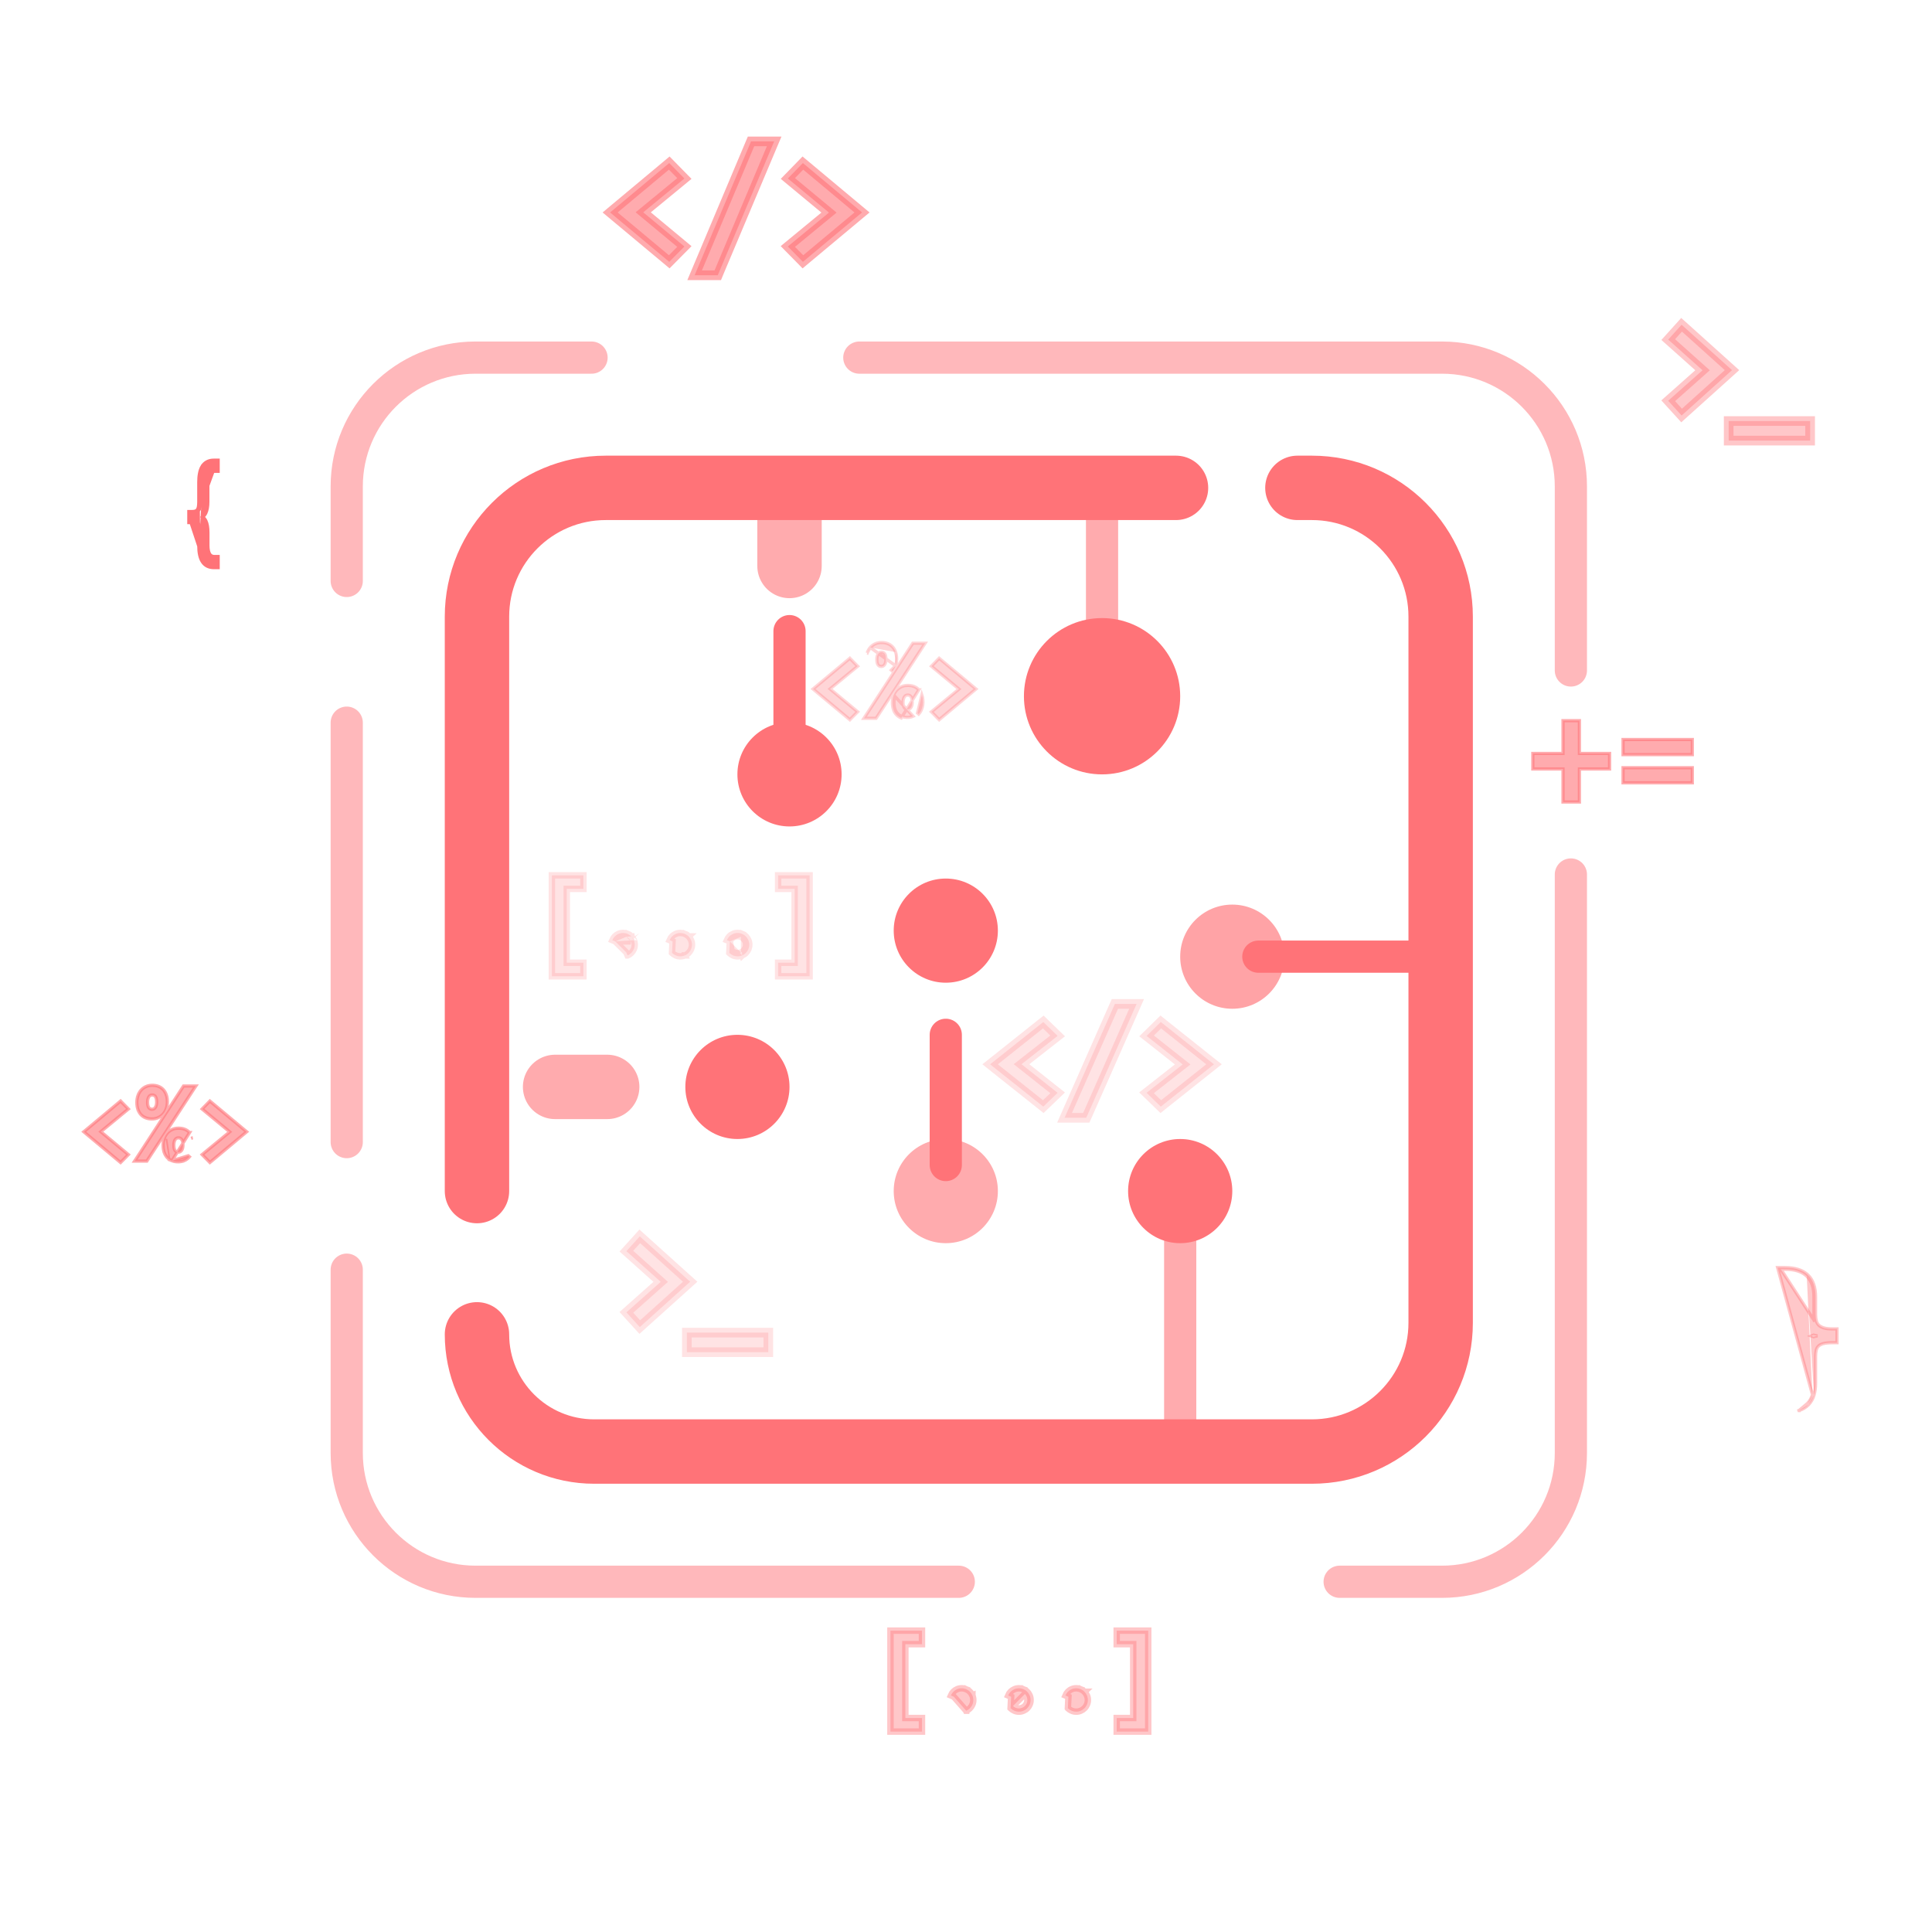 <svg _ngcontent-xld-c9="" fill="none" height="60" viewBox="0 0 60 60" width="60" xmlns="http://www.w3.org/2000/svg">
    <g _ngcontent-xld-c9="" clip-path="url(#inventory-resouce-unlock-clip)">
        <g _ngcontent-xld-c9="" filter="url(#inventory-resouce-unlock-filter)">
            <path _ngcontent-xld-c9="" clip-rule="evenodd" d="M24.519 19.6V22.835Z" fill="#FF7378" fill-rule="evenodd"></path>
            <path _ngcontent-xld-c9="" d="M24.519 19.6V22.835" stroke="#FF7378" stroke-linecap="round" stroke-linejoin="round"></path>
            <g _ngcontent-xld-c9="" opacity="0.6">
                <path _ngcontent-xld-c9="" clip-rule="evenodd" d="M24.519 15.96V17.577Z" fill="#FF7378" fill-rule="evenodd"></path>
                <path _ngcontent-xld-c9="" d="M24.519 15.96V17.577" stroke="#FF7378" stroke-linecap="round" stroke-linejoin="round" stroke-width="2"></path>
            </g>
            <g _ngcontent-xld-c9="" opacity="0.6">
                <path _ngcontent-xld-c9="" clip-rule="evenodd" d="M34.225 15.96V20.004Z" fill="#FF7378" fill-rule="evenodd"></path>
                <path _ngcontent-xld-c9="" d="M34.225 15.96V20.004" stroke="#FF7378" stroke-linecap="round" stroke-linejoin="round"></path>
            </g>
            <g _ngcontent-xld-c9="" opacity="0.6">
                <path _ngcontent-xld-c9="" clip-rule="evenodd" d="M36.652 45.079V37.799Z" fill="#FF7378" fill-rule="evenodd"></path>
                <path _ngcontent-xld-c9="" d="M36.652 45.079V37.799" stroke="#FF7378" stroke-linecap="round" stroke-linejoin="round"></path>
            </g>
            <g _ngcontent-xld-c9="" opacity="0.6">
                <path _ngcontent-xld-c9="" clip-rule="evenodd" d="M17.239 33.755H18.857Z" fill="#FF7378" fill-rule="evenodd"></path>
                <path _ngcontent-xld-c9="" d="M17.239 33.755H18.857" stroke="#FF7378" stroke-linecap="round" stroke-linejoin="round" stroke-width="2"></path>
            </g>
            <path _ngcontent-xld-c9="" clip-rule="evenodd" d="M29.372 36.181V32.137Z" fill="#FF7378" fill-rule="evenodd"></path>
            <path _ngcontent-xld-c9="" d="M29.372 36.181V32.137" stroke="#FF7378" stroke-linecap="round" stroke-linejoin="round"></path>
            <path _ngcontent-xld-c9="" clip-rule="evenodd" d="M26.137 24.048C26.137 24.942 25.412 25.666 24.519 25.666C23.625 25.666 22.901 24.942 22.901 24.048C22.901 23.155 23.625 22.431 24.519 22.431C25.412 22.431 26.137 23.155 26.137 24.048" fill="#FF7378" fill-rule="evenodd"></path>
            <path _ngcontent-xld-c9="" clip-rule="evenodd" d="M36.652 21.622C36.652 22.962 35.566 24.049 34.225 24.049C32.885 24.049 31.799 22.962 31.799 21.622C31.799 20.282 32.885 19.195 34.225 19.195C35.566 19.195 36.652 20.282 36.652 21.622" fill="#FF7378" fill-rule="evenodd"></path>
            <path _ngcontent-xld-c9="" clip-rule="evenodd" d="M38.27 31.328C37.376 31.328 36.652 30.604 36.652 29.71C36.652 28.817 37.376 28.093 38.27 28.093C39.163 28.093 39.888 28.817 39.888 29.71C39.888 30.604 39.163 31.328 38.27 31.328" fill="#FF7378" fill-rule="evenodd" opacity="0.66"></path>
            <path _ngcontent-xld-c9="" clip-rule="evenodd" d="M35.034 36.99C35.034 36.097 35.758 35.373 36.652 35.373C37.545 35.373 38.27 36.097 38.27 36.99C38.27 37.883 37.545 38.608 36.652 38.608C35.758 38.608 35.034 37.883 35.034 36.99" fill="#FF7378" fill-rule="evenodd"></path>
            <path _ngcontent-xld-c9="" clip-rule="evenodd" d="M22.901 32.137C23.795 32.137 24.519 32.861 24.519 33.755C24.519 34.648 23.795 35.373 22.901 35.373C22.008 35.373 21.284 34.648 21.284 33.755C21.284 32.861 22.008 32.137 22.901 32.137" fill="#FF7378" fill-rule="evenodd"></path>
            <path _ngcontent-xld-c9="" clip-rule="evenodd" d="M27.755 28.901C27.755 28.008 28.479 27.284 29.372 27.284C30.266 27.284 30.99 28.008 30.99 28.901C30.99 29.795 30.266 30.519 29.372 30.519C28.479 30.519 27.755 29.795 27.755 28.901" fill="#FF7378" fill-rule="evenodd"></path>
            <path _ngcontent-xld-c9="" clip-rule="evenodd" d="M27.755 36.99C27.755 36.097 28.479 35.373 29.372 35.373C30.266 35.373 30.99 36.097 30.99 36.99C30.99 37.883 30.266 38.608 29.372 38.608C28.479 38.608 27.755 37.883 27.755 36.99" fill="#FF7378" fill-rule="evenodd" opacity="0.6"></path>
            <path _ngcontent-xld-c9="" clip-rule="evenodd" d="M43.932 29.71H39.079Z" fill="#FF7378" fill-rule="evenodd"></path>
            <path _ngcontent-xld-c9="" d="M43.932 29.71H39.079" stroke="#FF7378" stroke-linecap="round" stroke-linejoin="round"></path>
            <path _ngcontent-xld-c9="" d="M49.937 23.881H49.987V23.831V23.449V23.399H49.937H49.05V22.431V22.381H49H48.59H48.54V22.431V23.399H47.653H47.603V23.449V23.831V23.881H47.653H48.54V24.857V24.907H48.59H49H49.05V24.857V23.881H49.937ZM52.506 23.436H52.556V23.386V23.017V22.966H52.506H50.455H50.405V23.017V23.386V23.436H50.455H52.506ZM52.506 24.311H52.556V24.261V23.892V23.842H52.506H50.455H50.405V23.892V24.261V24.311H50.455H52.506Z" fill="#FF7378" opacity="0.6" stroke="#FF7378" stroke-width="0.1"></path>
            <path _ngcontent-xld-c9="" d="M19.554 38.744L19.453 38.856L19.566 38.957L20.519 39.809L19.566 40.656L19.453 40.757L19.555 40.869L19.769 41.104L19.869 41.214L19.98 41.114L21.31 39.917L21.434 39.805L21.31 39.694L19.98 38.496L19.869 38.396L19.768 38.508L19.554 38.744ZM23.71 41.993H23.86V41.843V41.536V41.386H23.71H21.481H21.331V41.536V41.843V41.993H21.481H23.71Z" fill="#FF7378" opacity="0.2" stroke="#FF7378" stroke-width="0.3"></path>
            <path _ngcontent-xld-c9="" d="M27.813 20.676L27.813 20.676C27.791 20.74 27.759 20.796 27.716 20.844C27.716 20.844 27.716 20.844 27.716 20.844L27.679 20.811L27.813 20.676ZM27.813 20.676C27.835 20.611 27.846 20.542 27.846 20.468C27.846 20.389 27.835 20.316 27.813 20.252M27.813 20.676L27.026 20.108M27.026 20.108L27.026 20.108C27.069 20.06 27.12 20.022 27.179 19.995L27.179 19.995L27.179 19.995C27.24 19.967 27.307 19.954 27.378 19.954C27.448 19.954 27.512 19.965 27.569 19.988C27.627 20.01 27.677 20.044 27.718 20.088C27.761 20.133 27.792 20.188 27.813 20.252M27.026 20.108L27.026 20.109M27.026 20.108L27.026 20.109M27.813 20.252C27.813 20.252 27.813 20.252 27.813 20.252L27.765 20.268L27.813 20.252C27.813 20.252 27.813 20.252 27.813 20.252ZM27.026 20.109C26.985 20.157 26.953 20.214 26.931 20.279M27.026 20.109L26.931 20.279M27.794 21.627L27.747 21.61C27.725 21.674 27.714 21.742 27.714 21.814C27.714 21.894 27.724 21.967 27.745 22.032L27.745 22.032L27.745 22.033C27.767 22.096 27.798 22.151 27.839 22.196L27.839 22.196L27.84 22.196C27.882 22.241 27.932 22.274 27.989 22.297L27.989 22.297L28.536 21.422C28.536 21.422 28.535 21.422 28.535 21.422C28.494 21.376 28.444 21.342 28.386 21.319C28.327 21.297 28.263 21.286 28.194 21.286C28.122 21.286 28.055 21.299 27.995 21.326L27.994 21.327C27.935 21.354 27.884 21.392 27.842 21.44L27.841 21.441C27.8 21.489 27.768 21.546 27.747 21.61L27.794 21.627ZM27.794 21.627C27.774 21.684 27.764 21.747 27.764 21.814C27.764 21.89 27.773 21.958 27.792 22.017C27.812 22.075 27.84 22.123 27.876 22.162C27.913 22.201 27.957 22.23 28.007 22.25C28.059 22.27 28.117 22.28 28.181 22.28C28.246 22.28 28.305 22.268 28.358 22.244L27.794 21.627ZM28.494 22.143L28.531 22.176C28.574 22.128 28.606 22.072 28.628 22.008C28.651 21.944 28.662 21.875 28.662 21.802C28.662 21.722 28.652 21.649 28.63 21.585L28.494 22.143ZM28.494 22.143C28.532 22.1 28.561 22.049 28.581 21.991L28.494 22.143ZM26.931 20.279L26.979 20.295L26.931 20.279ZM26.597 22.145L26.636 22.106L26.594 22.071L25.779 21.395L26.593 20.725L26.636 20.69L26.597 20.651L26.425 20.476L26.393 20.443L26.358 20.473L25.296 21.359L25.25 21.397L25.296 21.436L26.358 22.322L26.393 22.352L26.425 22.319L26.597 22.145ZM28.68 20.053L28.73 19.976H28.638H28.375H28.348L28.333 19.999L26.88 22.231L26.83 22.308H26.922H27.181H27.208L27.223 22.286L28.68 20.053ZM27.242 20.381L27.242 20.381C27.249 20.352 27.259 20.329 27.271 20.31C27.284 20.292 27.299 20.278 27.315 20.268C27.331 20.26 27.35 20.255 27.372 20.255C27.418 20.255 27.45 20.271 27.473 20.301C27.497 20.333 27.513 20.388 27.513 20.476C27.513 20.512 27.509 20.544 27.502 20.573C27.495 20.601 27.485 20.623 27.472 20.642L27.472 20.642L27.471 20.643C27.459 20.661 27.445 20.674 27.428 20.684L27.428 20.684L27.427 20.684C27.413 20.693 27.395 20.698 27.372 20.698C27.326 20.698 27.295 20.682 27.271 20.651C27.247 20.62 27.231 20.565 27.231 20.476C27.231 20.441 27.235 20.409 27.242 20.381ZM28.288 21.633L28.288 21.633L28.289 21.634C28.313 21.665 28.33 21.72 28.33 21.808C28.33 21.843 28.326 21.876 28.319 21.905C28.312 21.933 28.302 21.955 28.288 21.974C28.276 21.992 28.261 22.006 28.243 22.016L28.243 22.016L28.242 22.016C28.228 22.025 28.21 22.03 28.187 22.03C28.142 22.03 28.11 22.014 28.087 21.983C28.063 21.952 28.046 21.896 28.046 21.808C28.046 21.773 28.05 21.741 28.057 21.713L28.057 21.713C28.065 21.684 28.075 21.66 28.087 21.642C28.1 21.623 28.114 21.61 28.13 21.6C28.146 21.591 28.165 21.586 28.187 21.586C28.233 21.586 28.265 21.602 28.288 21.633ZM28.963 20.652L28.926 20.69L28.968 20.725L29.782 21.4L28.968 22.071L28.925 22.106L28.964 22.145L29.134 22.319L29.167 22.352L29.202 22.322L30.264 21.436L30.31 21.397L30.264 21.359L29.202 20.473L29.166 20.443L29.134 20.476L28.963 20.652Z" fill="#FF7378" opacity="0.3" stroke="#FF7378" stroke-width="0.1"></path>
            <path _ngcontent-xld-c9="" d="M32.722 34.058L32.846 33.939L32.711 33.832L31.724 33.05L32.711 32.277L32.846 32.171L32.722 32.051L32.495 31.831L32.401 31.739L32.297 31.821L30.896 32.936L30.749 33.053L30.896 33.171L32.297 34.285L32.4 34.367L32.495 34.276L32.722 34.058ZM35.205 31.389L35.298 31.178H35.068H34.721H34.624L34.584 31.267L33.154 34.503L33.061 34.714H33.291H33.637H33.735L33.775 34.624L35.205 31.389ZM35.73 32.052L35.608 32.171L35.742 32.276L36.729 33.057L35.742 33.832L35.607 33.938L35.73 34.057L35.955 34.276L36.05 34.368L36.153 34.285L37.554 33.171L37.702 33.053L37.554 32.936L36.153 31.821L36.05 31.738L35.955 31.831L35.73 32.052Z" fill="#FF7378" opacity="0.2" stroke="#FF7378" stroke-width="0.3"></path>
            <path _ngcontent-xld-c9="" d="M19.108 29.236L19.016 29.198C19.034 29.155 19.059 29.116 19.091 29.082L19.093 29.081L19.093 29.081C19.126 29.047 19.164 29.021 19.207 29.003C19.252 28.983 19.3 28.974 19.35 28.974C19.399 28.974 19.446 28.983 19.491 29.003L19.451 29.094M19.108 29.236L19.451 29.579L19.489 29.672C19.49 29.672 19.49 29.671 19.49 29.671C19.534 29.653 19.572 29.628 19.605 29.595C19.638 29.562 19.665 29.523 19.683 29.48C19.703 29.435 19.712 29.388 19.712 29.339C19.712 29.29 19.703 29.242 19.683 29.197M19.108 29.236C19.122 29.204 19.14 29.175 19.163 29.151C19.188 29.127 19.215 29.108 19.247 29.094C19.279 29.081 19.313 29.074 19.35 29.074C19.386 29.074 19.419 29.081 19.451 29.094M19.108 29.236H19.591M19.451 29.094L19.489 29.002C19.534 29.021 19.573 29.047 19.606 29.081M19.451 29.094C19.483 29.108 19.511 29.127 19.535 29.151C19.559 29.175 19.578 29.204 19.591 29.236M19.606 29.081C19.639 29.115 19.665 29.154 19.683 29.197M19.606 29.081C19.606 29.082 19.607 29.082 19.607 29.082L19.535 29.151L19.605 29.081C19.605 29.081 19.606 29.081 19.606 29.081ZM19.683 29.197C19.683 29.198 19.684 29.198 19.684 29.198L19.591 29.236M19.683 29.197C19.683 29.197 19.683 29.197 19.683 29.197L19.591 29.236M21.385 29.081C21.352 29.047 21.313 29.021 21.268 29.002L21.23 29.094L21.27 29.003C21.225 28.983 21.177 28.974 21.129 28.974C21.079 28.974 21.031 28.983 20.986 29.003C20.943 29.021 20.905 29.047 20.872 29.081L20.871 29.081L20.87 29.082C20.838 29.116 20.813 29.155 20.795 29.198L20.887 29.236L20.87 29.593L20.873 29.596C20.906 29.628 20.944 29.653 20.986 29.671C21.031 29.691 21.079 29.7 21.129 29.7C21.177 29.7 21.224 29.691 21.269 29.671M21.385 29.081C21.418 29.115 21.444 29.154 21.462 29.197C21.482 29.242 21.491 29.29 21.491 29.339C21.491 29.388 21.481 29.435 21.462 29.48C21.443 29.523 21.417 29.562 21.384 29.595C21.351 29.628 21.312 29.653 21.269 29.671M21.385 29.081C21.385 29.081 21.384 29.081 21.384 29.081L21.313 29.151L21.386 29.082C21.385 29.082 21.385 29.082 21.385 29.081ZM21.269 29.671C21.269 29.671 21.269 29.672 21.268 29.672L21.23 29.579L21.27 29.671C21.269 29.671 21.269 29.671 21.269 29.671ZM22.666 29.236L22.573 29.198C22.592 29.155 22.617 29.116 22.649 29.082L22.65 29.081L22.65 29.081C22.683 29.047 22.722 29.021 22.765 29.003C22.81 28.983 22.858 28.974 22.907 28.974C22.956 28.974 23.004 28.983 23.048 29.003L23.009 29.094M22.666 29.236L22.649 29.593L22.652 29.596C22.685 29.628 22.723 29.653 22.765 29.671C22.81 29.691 22.858 29.7 22.907 29.7C22.956 29.7 23.003 29.691 23.048 29.671M22.666 29.236C22.679 29.204 22.698 29.175 22.721 29.151C22.745 29.127 22.773 29.108 22.805 29.094C22.836 29.081 22.871 29.074 22.907 29.074C22.943 29.074 22.977 29.081 23.009 29.094M22.666 29.236L22.721 29.524C22.745 29.547 22.773 29.566 22.805 29.579C22.836 29.593 22.871 29.6 22.907 29.6C22.943 29.6 22.977 29.593 23.009 29.579M23.009 29.094L23.047 29.002C23.091 29.021 23.131 29.047 23.164 29.081C23.197 29.115 23.223 29.154 23.241 29.197C23.261 29.242 23.27 29.29 23.27 29.339C23.27 29.388 23.26 29.435 23.241 29.48C23.222 29.523 23.196 29.562 23.163 29.595C23.13 29.628 23.091 29.653 23.048 29.671M23.009 29.094C23.041 29.108 23.069 29.127 23.092 29.151C23.116 29.175 23.136 29.204 23.149 29.236C23.163 29.268 23.17 29.302 23.17 29.339C23.17 29.375 23.163 29.409 23.149 29.44C23.136 29.472 23.116 29.5 23.092 29.524C23.069 29.547 23.041 29.566 23.009 29.579M23.048 29.671C23.048 29.671 23.048 29.671 23.048 29.671L23.009 29.579M23.048 29.671C23.048 29.671 23.047 29.672 23.047 29.672L23.009 29.579M18.018 30.319H18.118V30.219V29.998V29.898H18.018H17.601V27.605H18.018H18.118V27.505V27.284V27.184H18.018H17.239H17.139V27.284V30.219V30.319H17.239H18.018ZM25.043 30.319H25.143V30.219V27.284V27.184H25.043H24.265H24.165V27.284V27.505V27.605H24.265H24.678V29.898H24.265H24.165V29.998V30.219V30.319H24.265H25.043Z" fill="#FF7378" opacity="0.2" stroke="#FF7378" stroke-width="0.2"></path>
            <path _ngcontent-xld-c9="" d="M40.292 15.151H40.741C42.95 15.151 44.741 16.942 44.741 19.151V41.079C44.741 43.288 42.95 45.079 40.741 45.079H18.453C16.442 45.079 14.813 43.449 14.813 41.439V41.439M36.522 15.151H18.813C16.604 15.151 14.813 16.942 14.813 19.151V36.99" stroke="#FF7378" stroke-linecap="round" stroke-linejoin="round" stroke-width="2"></path>
            <path _ngcontent-xld-c9="" d="M10.768 39.431V45.123C10.768 47.332 12.559 49.123 14.768 49.123H29.776M10.768 35.469V22.443M10.768 18.042V15.106C10.768 12.897 12.559 11.106 14.768 11.106H18.371M26.687 11.106H42.606H44.785C46.994 11.106 48.785 12.897 48.785 15.106V20.822M41.604 49.123H44.785C46.994 49.123 48.785 47.332 48.785 45.123V27.158" opacity="0.5" stroke="#FF7378" stroke-linecap="round" stroke-linejoin="round"></path>
            <g _ngcontent-xld-c9="" class="inventory-resouce-unlock-dust">
                <path _ngcontent-xld-c9="" d="M51.909 10.434L51.808 10.546L51.92 10.646L52.874 11.499L51.921 12.345L51.807 12.446L51.91 12.559L52.123 12.793L52.224 12.904L52.335 12.804L53.665 11.607L53.789 11.495L53.665 11.383L52.335 10.186L52.223 10.086L52.123 10.197L51.909 10.434ZM56.065 13.683H56.215V13.533V13.226V13.076H56.065H53.836H53.686V13.226V13.533V13.683H53.836H56.065Z" fill="#FF7378" opacity="0.4" stroke="#FF7378" stroke-width="0.3"></path>
                <path _ngcontent-xld-c9="" d="M56.111 39.633L56.146 39.597C55.985 39.44 55.743 39.367 55.431 39.367H55.256H55.206L56.287 43.313M56.111 39.633L56.146 39.596C56.308 39.752 56.384 39.983 56.384 40.282V40.829C56.384 40.903 56.392 40.968 56.408 41.024C56.423 41.076 56.449 41.12 56.485 41.156C56.522 41.19 56.573 41.218 56.64 41.239C56.706 41.259 56.792 41.27 56.898 41.27H57H57.05V41.32V41.649V41.699H57H56.898C56.785 41.699 56.695 41.709 56.626 41.726C56.559 41.744 56.511 41.77 56.478 41.801L56.477 41.802L56.477 41.802C56.444 41.833 56.42 41.873 56.406 41.925C56.392 41.98 56.384 42.046 56.384 42.126V42.955C56.384 43.092 56.368 43.216 56.335 43.327M56.111 39.633C56.26 39.775 56.334 39.991 56.334 40.282V40.829C56.334 40.907 56.343 40.976 56.36 41.038L55.306 39.417H55.431C55.736 39.417 55.963 39.489 56.111 39.633ZM56.335 43.327C56.335 43.327 56.335 43.327 56.335 43.327L56.287 43.313M56.335 43.327C56.335 43.327 56.335 43.327 56.335 43.327L56.287 43.313M56.335 43.327C56.301 43.441 56.246 43.539 56.169 43.62M56.287 43.313C56.255 43.42 56.204 43.511 56.133 43.585M56.169 43.62C56.169 43.62 56.169 43.62 56.169 43.62L56.133 43.585M56.169 43.62C56.092 43.702 55.991 43.764 55.87 43.806M56.169 43.62C56.169 43.62 56.169 43.62 56.169 43.62L56.133 43.585M56.133 43.585L55.87 43.806M55.87 43.806C55.869 43.806 55.869 43.806 55.869 43.806L55.853 43.758L55.87 43.805C55.87 43.806 55.87 43.806 55.87 43.806ZM56.321 41.514C56.359 41.501 56.401 41.492 56.446 41.486C56.401 41.481 56.359 41.473 56.32 41.462C56.294 41.469 56.269 41.478 56.245 41.489C56.269 41.498 56.295 41.507 56.321 41.514Z" fill="#FF7378" opacity="0.4" stroke="#FF7378" stroke-width="0.1"></path>
                <path _ngcontent-xld-c9="" d="M5.165 34.003C5.144 33.939 5.112 33.884 5.07 33.839C5.029 33.794 4.979 33.761 4.921 33.738C4.863 33.716 4.8 33.705 4.73 33.705C4.659 33.705 4.592 33.718 4.531 33.745L4.531 33.745L4.531 33.746C4.472 33.773 4.421 33.811 4.378 33.859L4.378 33.859L4.378 33.86C4.336 33.908 4.305 33.965 4.283 34.029L4.33 34.045L4.283 34.029C4.261 34.093 4.25 34.161 4.25 34.233C4.25 34.313 4.26 34.386 4.281 34.45L4.281 34.45L4.282 34.45C4.304 34.514 4.335 34.569 4.375 34.614L4.375 34.614L4.376 34.615C4.418 34.66 4.468 34.693 4.525 34.716L4.525 34.716L4.526 34.716C4.584 34.739 4.648 34.749 4.718 34.749C4.789 34.749 4.855 34.736 4.915 34.709L4.915 34.709L4.916 34.708C4.975 34.68 5.026 34.643 5.068 34.595L5.03 34.562L5.068 34.595C5.11 34.547 5.143 34.49 5.164 34.427L5.165 34.426C5.187 34.362 5.197 34.293 5.197 34.219C5.197 34.139 5.187 34.067 5.165 34.003ZM5.165 34.003C5.165 34.003 5.165 34.002 5.164 34.002L5.117 34.019L5.165 34.003C5.165 34.003 5.165 34.003 5.165 34.003ZM5.341 36.048L5.341 36.048C5.283 36.025 5.233 35.992 5.191 35.947L5.191 35.947L5.191 35.947C5.15 35.902 5.119 35.847 5.097 35.784L5.096 35.783L5.096 35.783C5.076 35.718 5.066 35.645 5.066 35.565C5.066 35.493 5.076 35.425 5.098 35.361L5.146 35.377M5.341 36.048L5.888 35.173C5.887 35.173 5.887 35.173 5.887 35.173C5.846 35.127 5.796 35.093 5.737 35.07C5.679 35.047 5.615 35.037 5.545 35.037C5.474 35.037 5.407 35.05 5.346 35.077L5.346 35.078C5.287 35.105 5.236 35.142 5.193 35.191L5.193 35.192C5.152 35.24 5.12 35.297 5.098 35.361L5.146 35.377M5.341 36.048C5.399 36.071 5.463 36.081 5.533 36.081C5.604 36.081 5.671 36.068 5.731 36.04L5.71 35.995L5.73 36.041C5.79 36.013 5.842 35.975 5.884 35.926L5.846 35.894L5.341 36.048ZM5.146 35.377C5.126 35.435 5.116 35.498 5.116 35.565C5.116 35.641 5.125 35.709 5.144 35.767C5.164 35.825 5.192 35.874 5.228 35.913L5.146 35.377ZM3.949 35.896L3.987 35.857L3.945 35.822L3.131 35.145L3.945 34.476L3.987 34.441L3.949 34.402L3.777 34.227L3.745 34.194L3.709 34.224L2.648 35.11L2.602 35.148L2.648 35.187L3.709 36.073L3.744 36.102L3.777 36.07L3.949 35.896ZM6.031 33.804L6.082 33.727H5.989H5.727H5.7L5.685 33.75L4.232 35.982L4.181 36.059H4.274H4.533H4.56L4.575 36.036L6.031 33.804ZM4.594 34.132L4.594 34.132C4.601 34.103 4.611 34.079 4.623 34.061C4.636 34.042 4.651 34.029 4.667 34.019C4.683 34.01 4.701 34.005 4.724 34.005C4.77 34.005 4.801 34.021 4.825 34.052C4.849 34.084 4.865 34.139 4.865 34.227C4.865 34.263 4.861 34.295 4.854 34.324C4.847 34.352 4.836 34.374 4.823 34.393L4.823 34.393L4.823 34.394C4.811 34.412 4.797 34.425 4.78 34.435L4.78 34.435L4.779 34.435C4.765 34.444 4.747 34.449 4.724 34.449C4.678 34.449 4.646 34.433 4.623 34.402C4.599 34.371 4.583 34.316 4.583 34.227C4.583 34.192 4.587 34.16 4.594 34.132ZM5.981 35.336C5.981 35.336 5.981 35.336 5.981 35.336L5.934 35.352L5.982 35.336C5.981 35.336 5.981 35.336 5.981 35.336ZM5.64 35.384L5.64 35.384L5.64 35.385C5.665 35.416 5.682 35.471 5.682 35.559C5.682 35.594 5.678 35.626 5.671 35.656C5.664 35.683 5.653 35.706 5.64 35.725C5.627 35.743 5.612 35.757 5.595 35.767L5.595 35.767L5.594 35.767C5.58 35.776 5.562 35.781 5.539 35.781C5.493 35.781 5.462 35.765 5.438 35.734C5.414 35.703 5.398 35.647 5.398 35.559C5.398 35.524 5.402 35.492 5.409 35.464L5.409 35.464C5.416 35.435 5.426 35.411 5.438 35.393C5.451 35.374 5.466 35.361 5.482 35.351C5.498 35.342 5.516 35.337 5.539 35.337C5.585 35.337 5.616 35.353 5.64 35.384ZM6.315 34.402L6.277 34.441L6.319 34.476L7.134 35.151L6.319 35.822L6.277 35.857L6.315 35.896L6.486 36.069L6.518 36.102L6.554 36.073L7.615 35.187L7.661 35.148L7.615 35.11L6.554 34.224L6.518 34.194L6.486 34.227L6.315 34.402Z" fill="#FF7378" opacity="0.6" stroke="#FF7378" stroke-width="0.1"></path>
                <path _ngcontent-xld-c9="" d="M21.139 7.772L21.254 7.656L21.128 7.551L19.976 6.594L21.128 5.647L21.254 5.543L21.139 5.426L20.881 5.163L20.784 5.064L20.678 5.153L19.085 6.483L18.948 6.598L19.085 6.713L20.678 8.042L20.784 8.131L20.881 8.033L21.139 7.772ZM23.955 4.599L24.043 4.391H23.817H23.423H23.324L23.285 4.483L21.66 8.34L21.572 8.549H21.798H22.191H22.291L22.329 8.457L23.955 4.599ZM24.581 5.427L24.468 5.543L24.593 5.647L25.745 6.602L24.593 7.551L24.467 7.655L24.582 7.772L24.838 8.032L24.935 8.131L25.041 8.042L26.633 6.713L26.771 6.598L26.633 6.483L25.041 5.153L24.934 5.064L24.837 5.164L24.581 5.427Z" fill="#FF7378" opacity="0.6" stroke="#FF7378" stroke-width="0.3"></path>
                <path _ngcontent-xld-c9="" d="M30.199 52.655C30.18 52.611 30.155 52.572 30.122 52.539C30.088 52.504 30.049 52.478 30.005 52.459L29.966 52.552L30.006 52.46C29.961 52.441 29.914 52.431 29.865 52.431C29.816 52.431 29.768 52.44 29.723 52.46C29.68 52.478 29.641 52.505 29.608 52.538L29.608 52.538L29.607 52.539C29.574 52.573 29.549 52.612 29.531 52.655L29.623 52.694L30.006 53.129M30.199 52.655C30.218 52.699 30.227 52.747 30.227 52.797C30.227 52.845 30.218 52.893 30.199 52.937C30.18 52.98 30.154 53.019 30.121 53.052C30.088 53.085 30.049 53.11 30.006 53.129M30.199 52.655C30.199 52.655 30.199 52.655 30.199 52.655L30.107 52.694L30.199 52.654C30.199 52.654 30.199 52.654 30.199 52.655ZM30.006 53.129C30.005 53.129 30.005 53.129 30.005 53.129L29.966 53.037L30.006 53.128C30.006 53.129 30.006 53.129 30.006 53.129ZM31.784 53.129C31.828 53.11 31.867 53.085 31.9 53.052C31.933 53.019 31.959 52.98 31.977 52.937C31.997 52.893 32.006 52.845 32.006 52.797C32.006 52.747 31.997 52.699 31.978 52.655C31.959 52.611 31.934 52.572 31.9 52.539C31.867 52.504 31.828 52.478 31.784 52.459L31.745 52.552L31.785 52.46C31.74 52.441 31.693 52.431 31.644 52.431C31.595 52.431 31.547 52.44 31.502 52.46C31.459 52.478 31.42 52.505 31.387 52.538L31.387 52.538L31.385 52.539C31.353 52.573 31.328 52.612 31.31 52.655L31.402 52.694L31.385 53.05L31.389 53.054C31.422 53.085 31.459 53.11 31.502 53.128C31.547 53.148 31.595 53.157 31.644 53.157C31.693 53.157 31.74 53.148 31.784 53.129ZM31.784 53.129C31.785 53.129 31.785 53.129 31.785 53.128L31.745 53.037M31.784 53.129C31.784 53.129 31.784 53.129 31.784 53.129L31.745 53.037M31.745 53.037C31.713 53.05 31.68 53.057 31.644 53.057C31.607 53.057 31.573 53.05 31.541 53.037C31.51 53.023 31.482 53.005 31.458 52.981L31.829 52.608C31.853 52.633 31.872 52.661 31.886 52.694C31.899 52.725 31.906 52.76 31.906 52.797C31.906 52.832 31.899 52.866 31.886 52.898C31.872 52.929 31.853 52.957 31.829 52.981C31.806 53.005 31.778 53.023 31.745 53.037ZM33.679 52.539C33.646 52.504 33.607 52.478 33.563 52.459L33.524 52.552L33.564 52.46C33.519 52.441 33.472 52.431 33.423 52.431C33.373 52.431 33.325 52.44 33.281 52.46C33.237 52.478 33.199 52.505 33.166 52.538L33.166 52.538L33.164 52.539C33.132 52.573 33.107 52.612 33.089 52.655L33.181 52.694L33.164 53.05L33.167 53.054C33.2 53.085 33.238 53.11 33.281 53.128C33.325 53.148 33.373 53.157 33.423 53.157C33.472 53.157 33.519 53.148 33.563 53.129M33.679 52.539C33.712 52.572 33.738 52.611 33.757 52.655C33.776 52.699 33.785 52.747 33.785 52.797C33.785 52.845 33.776 52.893 33.756 52.937C33.738 52.98 33.712 53.019 33.678 53.052C33.645 53.085 33.607 53.11 33.563 53.129M33.679 52.539C33.679 52.539 33.68 52.539 33.68 52.539L33.608 52.608L33.678 52.538C33.679 52.538 33.679 52.538 33.679 52.539ZM33.563 53.129C33.563 53.129 33.563 53.129 33.563 53.129L33.524 53.037L33.564 53.128C33.564 53.129 33.563 53.129 33.563 53.129ZM28.533 53.776H28.633V53.676V53.455V53.355H28.533H28.117V51.062H28.533H28.633V50.962V50.741V50.641H28.533H27.755H27.654V50.741V53.676V53.776H27.755H28.533ZM35.559 53.776H35.659V53.676V50.741V50.641H35.559H34.78H34.68V50.741V50.962V51.062H34.78H35.193V53.355H34.78H34.68V53.455V53.676V53.776H34.78H35.559Z" fill="#FF7378" opacity="0.4" stroke="#FF7378" stroke-width="0.2"></path>
                <path _ngcontent-xld-c9="" d="M6.212 16.386L6.162 16.395C6.17 16.437 6.174 16.485 6.174 16.54L6.174 16.942C6.174 17.159 6.208 17.33 6.285 17.446C6.365 17.568 6.487 17.627 6.642 17.627L6.724 17.627L6.774 17.627L6.774 17.577L6.774 17.334L6.774 17.284L6.724 17.284L6.658 17.284C6.59 17.284 6.543 17.258 6.511 17.207C6.477 17.152 6.456 17.064 6.456 16.935L6.456 16.536C6.456 16.387 6.436 16.265 6.393 16.175C6.368 16.124 6.335 16.084 6.295 16.055C6.334 16.025 6.367 15.984 6.391 15.934C6.434 15.844 6.454 15.725 6.454 15.58L6.454 14.977C6.454 14.851 6.475 14.764 6.509 14.711C6.542 14.661 6.588 14.636 6.658 14.636L6.724 14.636L6.774 14.636L6.774 14.586L6.774 14.342L6.774 14.292L6.724 14.292L6.642 14.292C6.559 14.292 6.485 14.308 6.423 14.343C6.361 14.377 6.311 14.426 6.274 14.489L6.317 14.514M6.212 16.386L6.162 16.395C6.155 16.357 6.144 16.325 6.128 16.3C6.113 16.278 6.093 16.261 6.067 16.248C6.042 16.236 6.008 16.229 5.962 16.229L5.915 16.229L5.865 16.229L5.865 16.179L5.865 15.937L5.865 15.887L5.915 15.887L5.962 15.887C6.012 15.887 6.049 15.88 6.075 15.87C6.1 15.86 6.118 15.844 6.131 15.824L6.132 15.823L6.132 15.823C6.146 15.803 6.157 15.775 6.163 15.736C6.17 15.695 6.174 15.646 6.174 15.587L6.174 14.977C6.174 14.878 6.181 14.787 6.197 14.705M6.212 16.386C6.22 16.431 6.224 16.483 6.224 16.54L6.224 16.942C6.224 17.155 6.258 17.314 6.327 17.419L5.915 16.179L5.962 16.179C6.013 16.179 6.055 16.187 6.089 16.203C6.122 16.22 6.149 16.243 6.17 16.273C6.19 16.304 6.204 16.342 6.212 16.386ZM6.197 14.705C6.212 14.622 6.238 14.549 6.274 14.488L6.317 14.514M6.197 14.705C6.197 14.705 6.197 14.705 6.197 14.705L6.246 14.714L6.197 14.705C6.197 14.705 6.197 14.705 6.197 14.705ZM6.317 14.514C6.284 14.569 6.26 14.636 6.246 14.714C6.231 14.792 6.224 14.88 6.224 14.977L6.224 15.587C6.224 15.647 6.22 15.7 6.213 15.744C6.205 15.788 6.192 15.824 6.173 15.852L6.724 14.342L6.674 14.342L6.642 14.342C6.566 14.342 6.5 14.357 6.447 14.387C6.393 14.416 6.35 14.459 6.317 14.514Z" fill="#FF7378" stroke="#FF7378" stroke-width="0.1"></path>
            </g>
        </g>
    </g>
    <defs _ngcontent-xld-c9="">
        <filter _ngcontent-xld-c9="" color-interpolation-filters="sRGB" filterUnits="userSpaceOnUse" height="100" id="inventory-resouce-unlock-filter" width="100" x="-20" y="-20">
            <feFlood _ngcontent-xld-c9="" flood-opacity="0" result="BackgroundImageFix"></feFlood>
            <feColorMatrix _ngcontent-xld-c9="" in="SourceAlpha" type="matrix" values="0 0 0 0 0 0 0 0 0 0 0 0 0 0 0 0 0 0 127 0"></feColorMatrix>
            <feOffset _ngcontent-xld-c9=""></feOffset>
            <feGaussianBlur _ngcontent-xld-c9="" stdDeviation="3"></feGaussianBlur>
            <feColorMatrix _ngcontent-xld-c9="" type="matrix" values="0 0 0 0 0.278 0 0 0 0 0.694 0 0 0 0 0.396 0 0 0 0.3 0"></feColorMatrix>
            <feBlend _ngcontent-xld-c9="" in2="BackgroundImageFix" mode="normal" result="effect1_dropShadow"></feBlend>
            <feBlend _ngcontent-xld-c9="" in="SourceGraphic" in2="effect1_dropShadow" mode="normal" result="shape"></feBlend>
        </filter>
        <clipPath _ngcontent-xld-c9="" id="inventory-resouce-unlock-clip">
            <path _ngcontent-xld-c9="" d="M0 0H60V60H0V0Z" fill="white"></path>
        </clipPath>
    </defs>
</svg>